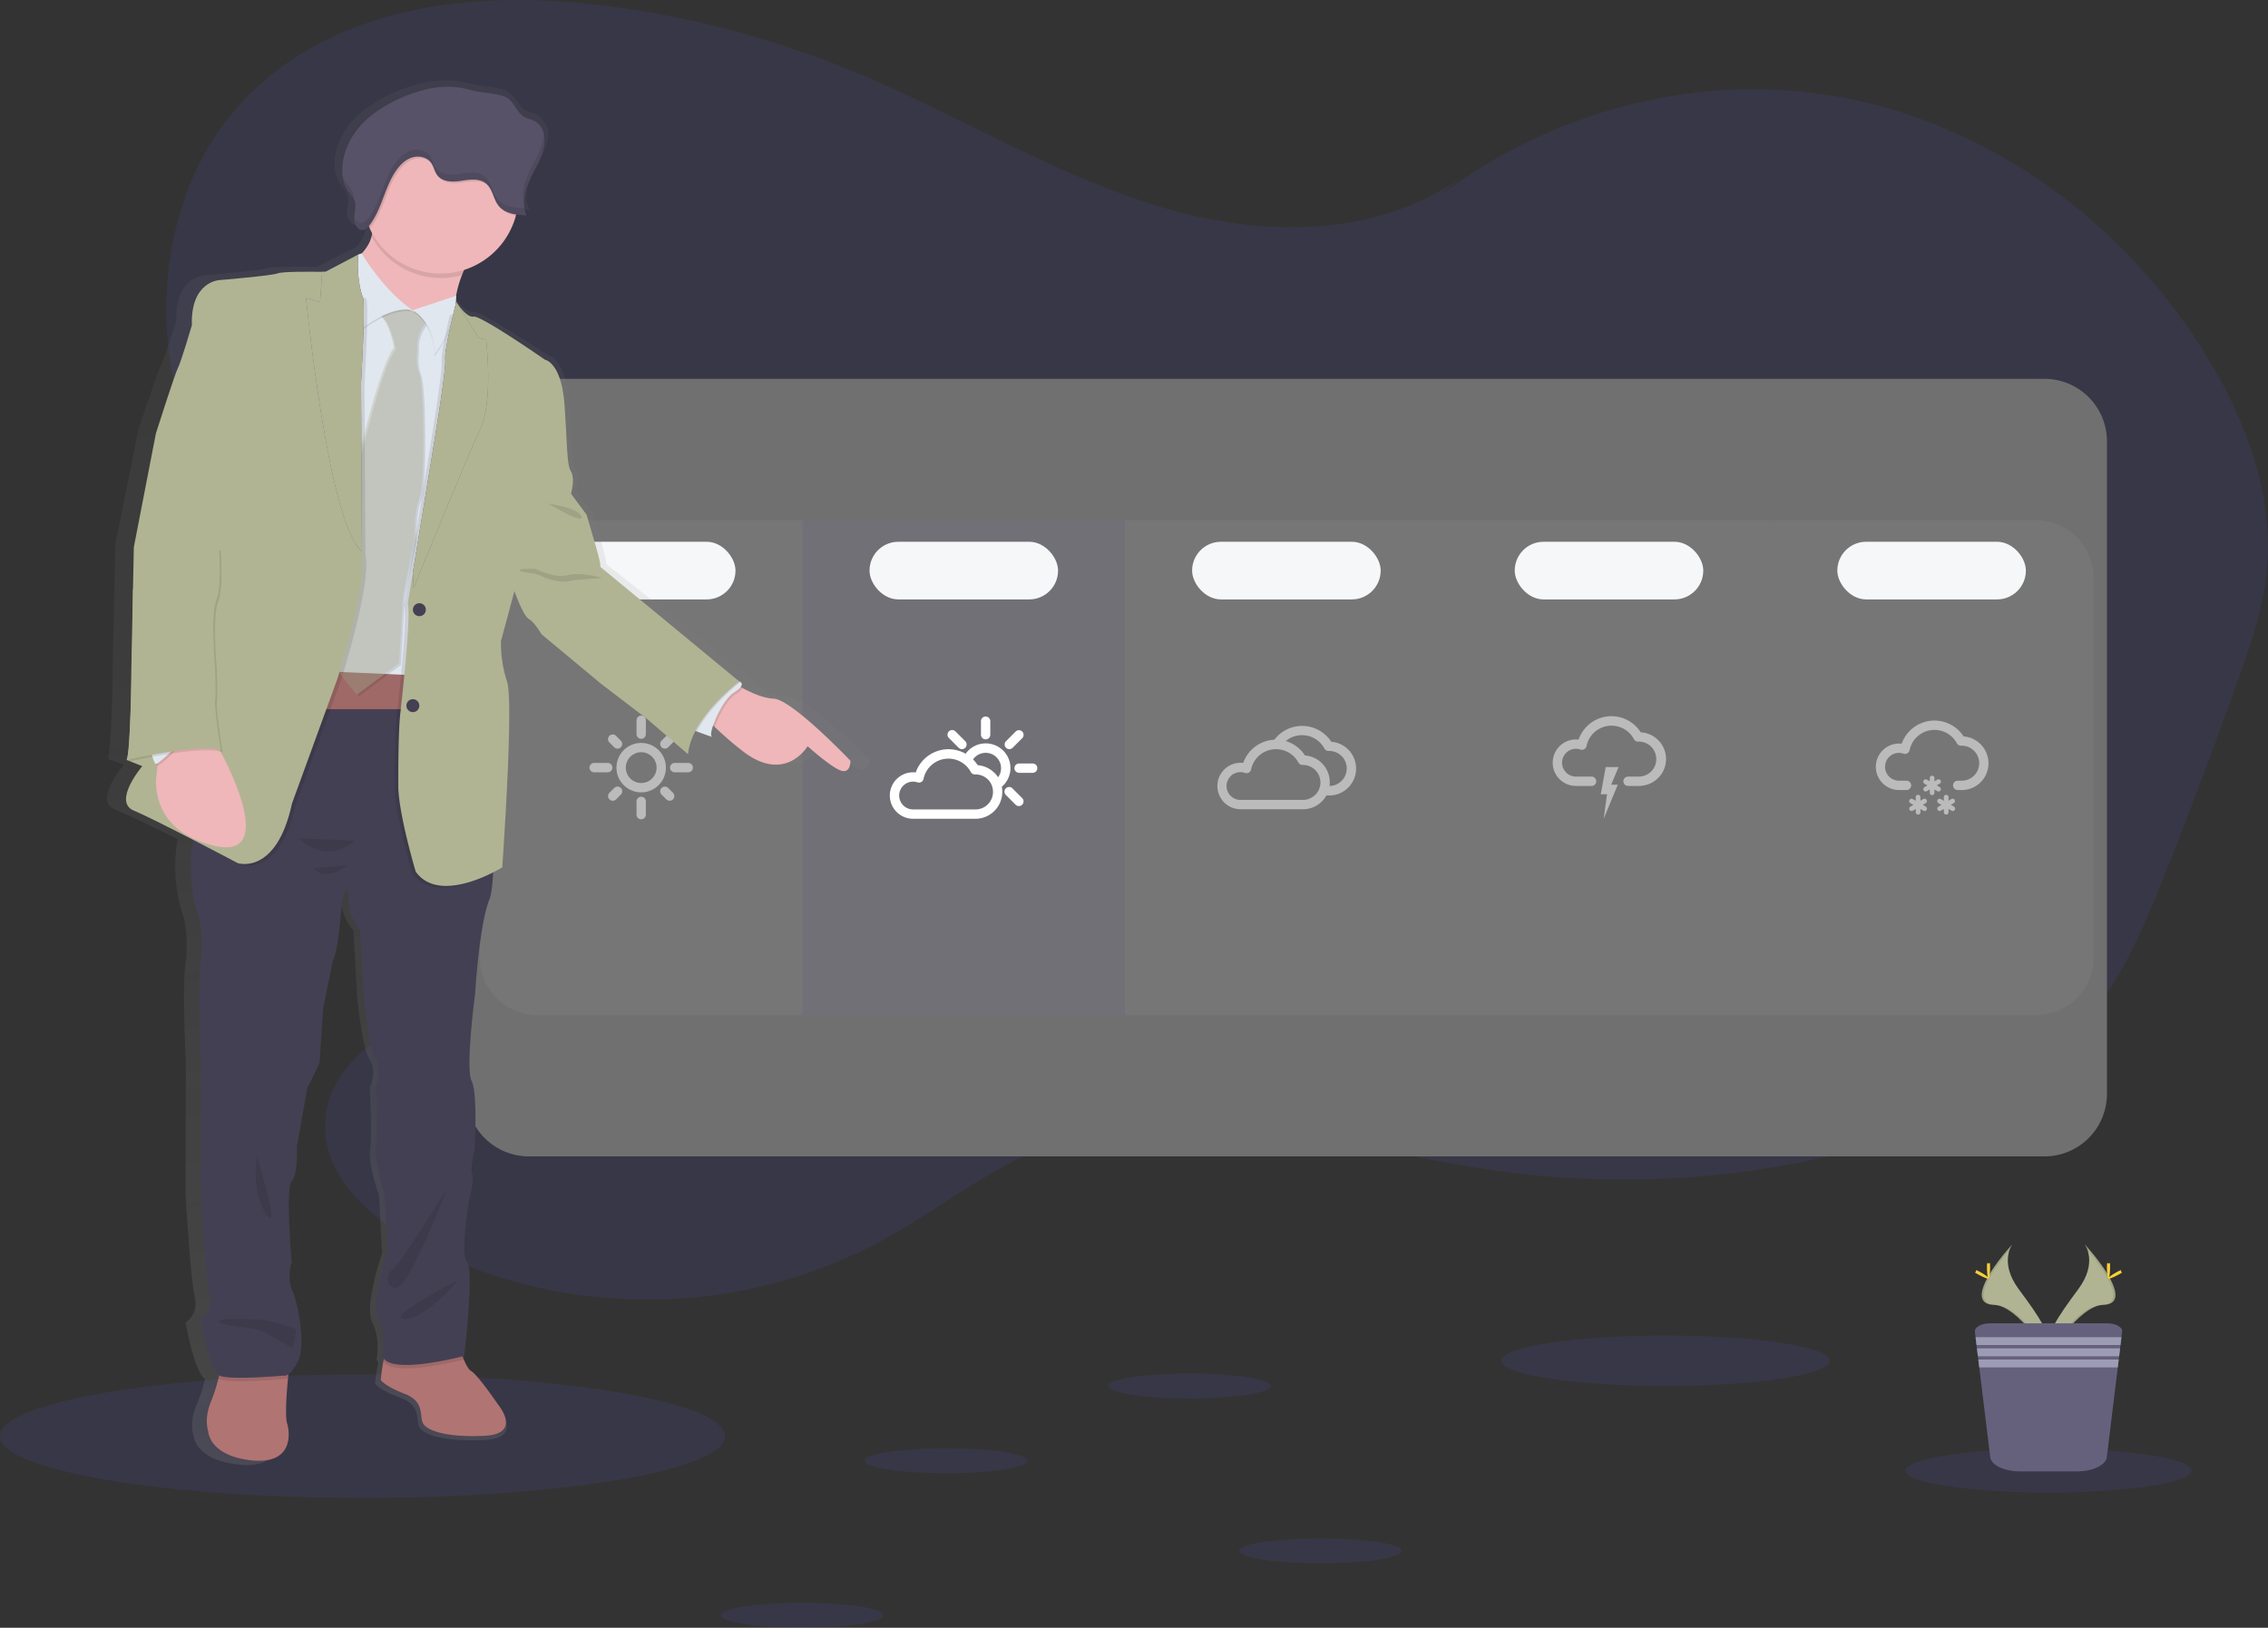 <svg xmlns="http://www.w3.org/2000/svg" xmlns:xlink="http://www.w3.org/1999/xlink" width="1101.083" height="790.446" viewBox="0 0 1101.083 790.446">
  <rect x="0" y="0" width="1101.083" height="790.446" fill="#333333" stroke="none"/>
  <defs>
    <linearGradient id="linear-gradient" x1="0.5" y1="1" x2="0.5" gradientUnits="objectBoundingBox">
      <stop offset="0" stop-color="gray" stop-opacity="0.251"/>
      <stop offset="0.54" stop-color="gray" stop-opacity="0.122"/>
      <stop offset="1" stop-color="gray" stop-opacity="0.102"/>
    </linearGradient>
  </defs>
  <g id="Group_15" data-name="Group 15" transform="translate(0 -0.013)">
    <path id="Path_58" data-name="Path 58" d="M758.6,141.21c-43.78,30.47-100.57,28.5-150.34,12.65s-95.48-44.09-144-64.16A470.28,470.28,0,0,0,337.8,56.92c-61.8-7-130.81,1.53-173.87,50.8-47.95,54.87-44.27,153.82,7.59,204.19,26.38,25.62,60.93,38.19,91,58.19s58,53.22,55.45,91.83c-2.38,35.74-30,63.16-58.57,80.37-22.08,13.3-49.29,27.82-51.95,55.37-2.57,26.65,20.3,47.54,42.14,59.41,71.25,38.75,159,38.38,230-1,25.32-14,48.6-32.71,75.15-43.65,69.73-28.73,146.56.19,220.39,10.76a443.071,443.071,0,0,0,187.44-13.56c36.57-10.74,73.27-27.15,98.95-57.73,18.52-22,30.06-49.95,40.9-77.5q17.32-44.08,33.31-88.78c6.39-17.89,12.69-36.12,14.34-55.26,3-34.69-9.62-69-26.79-98.24-40.77-69.49-109.45-118.36-183.78-130.77s-153.09,11.83-210.77,64.88" transform="translate(-49.43 -54.77)" fill="#6c63ff" opacity="0.1"/>
    <ellipse id="Ellipse_11" data-name="Ellipse 11" cx="176" cy="29.99" rx="176" ry="29.99" transform="translate(0 667.44)" fill="#6c63ff" opacity="0.1"/>
    <path id="Path_143" data-name="Path 143" d="M30.34,0H766.12a30.34,30.34,0,0,1,30.34,30.34V347.25a30.34,30.34,0,0,1-30.34,30.34H30.34A30.34,30.34,0,0,1,0,347.25V30.34A30.34,30.34,0,0,1,30.34,0Z" transform="translate(226.43 183.98)" fill="#707070"/>
    <g id="Group_5" data-name="Group 5" opacity="0.2">
      <path id="Path_59" data-name="Path 59" d="M439.1,547.7H310.29a27.94,27.94,0,0,1-27.94-27.94V335.35a27.93,27.93,0,0,1,27.94-27.94H439.1Z" transform="translate(-49.43 -54.77)" fill="#fff" opacity="0.2"/>
    </g>
    <g id="Group_6" data-name="Group 6" opacity="0.2">
      <path id="Path_60" data-name="Path 60" d="M1037.87,547.7H909.07V307.41h128.8a27.93,27.93,0,0,1,27.94,27.94V519.76A27.94,27.94,0,0,1,1037.87,547.7Z" transform="translate(-49.43 -54.77)" fill="#fff" opacity="0.2"/>
    </g>
    <g id="Group_7" data-name="Group 7" opacity="0.2">
      <rect id="Rectangle_51" data-name="Rectangle 51" width="156.74" height="240.29" transform="translate(702.9 252.63)" fill="#fff" opacity="0.2"/>
    </g>
    <g id="Group_8" data-name="Group 8" opacity="0.2">
      <rect id="Rectangle_52" data-name="Rectangle 52" width="156.74" height="240.29" transform="translate(546.16 252.63)" fill="#fff" opacity="0.2"/>
    </g>
    <g id="Group_9" data-name="Group 9" opacity="0.2">
      <rect id="Rectangle_53" data-name="Rectangle 53" width="156.74" height="240.29" transform="translate(389.42 252.63)" fill="#6c63ff" opacity="0.2"/>
    </g>
    <path id="Path_61" data-name="Path 61" d="M527.94,413.82a2.27,2.27,0,0,1-2.27-2.27V405a2.27,2.27,0,1,1,4.54,0v6.57a2.27,2.27,0,0,1-2.27,2.25Z" transform="translate(-49.43 -54.77)" fill="#fff"/>
    <path id="Path_62" data-name="Path 62" d="M516.44,418.58a2.26,2.26,0,0,1-1.6-.66l-4.64-4.65a2.27,2.27,0,1,1,3.2-3.21l4.65,4.65a2.27,2.27,0,0,1-1.61,3.87Z" transform="translate(-49.43 -54.77)" fill="#fff"/>
    <path id="Path_63" data-name="Path 63" d="M544.09,446.22a2.28,2.28,0,0,1-1.61-.66l-4.64-4.65a2.27,2.27,0,1,1,3.21-3.2l4.64,4.64a2.27,2.27,0,0,1-1.6,3.87Z" transform="translate(-49.43 -54.77)" fill="#fff"/>
    <path id="Path_64" data-name="Path 64" d="M550.77,430.08H544.2a2.27,2.27,0,1,1,0-4.54h6.57a2.27,2.27,0,1,1,0,4.54Z" transform="translate(-49.43 -54.77)" fill="#fff"/>
    <path id="Path_65" data-name="Path 65" d="M539.44,418.58a2.27,2.27,0,0,1-1.6-3.87l4.64-4.65a2.27,2.27,0,1,1,3.21,3.21l-4.64,4.65A2.3,2.3,0,0,1,539.44,418.58Z" transform="translate(-49.43 -54.77)" fill="#fff"/>
    <path id="Path_66" data-name="Path 66" d="M540,427.81a12,12,0,0,0-21.77-7A16.87,16.87,0,0,0,494,429.89a11.287,11.287,0,1,0-1.27,22.5H523a13.308,13.308,0,0,0,3-.35,13.05,13.05,0,0,0,9.79-15.19,12,12,0,0,0,4.21-9.04Zm-15,19.81a8.079,8.079,0,0,1-2,.23H492.68a6.75,6.75,0,0,1-1.55-13.31,6.861,6.861,0,0,1,1.56-.19,6.6,6.6,0,0,1,2.15.36,2.29,2.29,0,0,0,1.86-.18,2.26,2.26,0,0,0,1.09-1.51,12.34,12.34,0,0,1,22.89-3.45.31.31,0,0,1,.05.1,2.3,2.3,0,0,0,2.07,1.19h.25a8.46,8.46,0,0,1,7.24,4,8.78,8.78,0,0,1,1,2.5,9.19,9.19,0,0,1,.23,1.87A8.51,8.51,0,0,1,525,447.62Zm6.08-18.54a13.2,13.2,0,0,0-7-2.73,16.787,16.787,0,0,0-2.25-2.78A7.469,7.469,0,1,1,534,432.231a13.081,13.081,0,0,0-2.921-3.151Z" transform="translate(-49.43 -54.77)" fill="#fff"/>
    <g id="Group_10" data-name="Group 10" opacity="0.5">
      <path id="Path_67" data-name="Path 67" d="M707.44,425a13,13,0,0,0-11.69-10,16.87,16.87,0,0,0-27.63-1A16.87,16.87,0,0,0,653,425.26a11.29,11.29,0,1,0-1.29,22.51H682a13.286,13.286,0,0,0,3-.35,13.05,13.05,0,0,0,8.38-6.34h1.34a13.309,13.309,0,0,0,3-.35A13.06,13.06,0,0,0,707.44,425Zm-19.77,16a8.5,8.5,0,0,1-3.67,2,8.761,8.761,0,0,1-2,.23H651.66a6.75,6.75,0,0,1-1.55-13.32,6.87,6.87,0,0,1,3,0,5.932,5.932,0,0,1,.72.21,2.29,2.29,0,0,0,3-1.7,12.37,12.37,0,0,1,12.08-9.83,11.809,11.809,0,0,1,1.69.12,12.34,12.34,0,0,1,9.17,6.36,2.24,2.24,0,0,0,2.06,1.19H682a8.5,8.5,0,0,1,5.63,14.85Zm9-4.77a8.177,8.177,0,0,1-1.77.23,12.859,12.859,0,0,0-.23-4.81,13,13,0,0,0-11.69-10,16.88,16.88,0,0,0-9.32-7,12.32,12.32,0,0,1,18.74,3.62,2.26,2.26,0,0,0,2.07,1.19h.25a8.5,8.5,0,0,1,2,16.77Z" transform="translate(-49.43 -54.77)" fill="#fff"/>
    </g>
    <g id="Group_11" data-name="Group 11" opacity="0.5">
      <path id="Path_68" data-name="Path 68" d="M998,446.46l-1.46-.85,1.46-.84a1.149,1.149,0,0,0-1.13-2l-1.47.85V442a1.14,1.14,0,1,0-2.27,0v1.67l-1.45-.84a1.149,1.149,0,1,0-1.13,2l1.45.83-1.45.84a1.138,1.138,0,0,0,.59,2.12,1,1,0,0,0,.56-.16l1.45-.83v1.69a1.14,1.14,0,0,0,2.27,0v-1.69l1.47.84a1,1,0,0,0,.56.16,1.16,1.16,0,0,0,1-.57,1.14,1.14,0,0,0-.45-1.6Z" transform="translate(-49.43 -54.77)" fill="#fff"/>
      <path id="Path_69" data-name="Path 69" d="M991.17,437l-1.46-.84,1.46-.85a1.134,1.134,0,0,0-1.14-1.96l-1.46.85v-1.68a1.14,1.14,0,0,0-2.27,0v1.67l-1.45-.83a1.149,1.149,0,0,0-1.13,2l1.45.84-1.45.83a1.136,1.136,0,0,0,1.13,1.97l1.45-.84v1.7a1.14,1.14,0,0,0,2.27,0v-1.7L990,439a1.18,1.18,0,0,0,.57.15,1.14,1.14,0,0,0,.57-2.12Z" transform="translate(-49.43 -54.77)" fill="#fff"/>
      <path id="Path_70" data-name="Path 70" d="M984.36,446.46l-1.46-.85,1.46-.84a1.149,1.149,0,0,0-1.13-2l-1.47.85V442a1.14,1.14,0,1,0-2.27,0v1.67l-1.44-.84a1.151,1.151,0,1,0-1.14,2l1.45.83-1.45.84a1.138,1.138,0,0,0,.59,2.12,1.1,1.1,0,0,0,.57-.16l1.44-.83v1.69a1.14,1.14,0,0,0,2.27,0v-1.69l1.47.84a1,1,0,0,0,.56.16,1.14,1.14,0,0,0,.57-2.12Z" transform="translate(-49.43 -54.77)" fill="#fff"/>
      <path id="Path_71" data-name="Path 71" d="M1014.44,422.4a13.05,13.05,0,0,0-11.69-10,16.88,16.88,0,0,0-30.08,3.53,11.29,11.29,0,1,0-1.29,22.51H975a2.27,2.27,0,0,0,0-4.54h-3.65a6.753,6.753,0,0,1-1.56-13.32,6.84,6.84,0,0,1,3.72.17,2.27,2.27,0,0,0,3-1.69,12.34,12.34,0,0,1,22.94-3.35,2.26,2.26,0,0,0,2.06,1.19h.26a8.5,8.5,0,0,1,2,16.77,8.74,8.74,0,0,1-2,.23h-1.89a2.27,2.27,0,1,0,0,4.54h1.89a13,13,0,0,0,12.69-16.05Z" transform="translate(-49.43 -54.77)" fill="#fff"/>
    </g>
    <g id="Group_12" data-name="Group 12" opacity="0.5">
      <path id="Path_72" data-name="Path 72" d="M848,436.1a13.29,13.29,0,0,1-3,.35h-5.17a2.27,2.27,0,0,1,0-4.54H845a8.759,8.759,0,0,0,2-.23,8.5,8.5,0,0,0-2-16.77h-.26a2.24,2.24,0,0,1-2.06-1.19,12.35,12.35,0,0,0-23,3.35,2.26,2.26,0,0,1-3,1.69,6.75,6.75,0,1,0-2.16,13.15h7.6a2.27,2.27,0,1,1,0,4.54h-7.6a11.291,11.291,0,1,1,1.29-22.51A16.87,16.87,0,0,1,846,410.41a13,13,0,0,1,2,25.69Z" transform="translate(-49.43 -54.77)" fill="#fff"/>
      <path id="Path_73" data-name="Path 73" d="M782.21,381.09h3.2l-6.85,16.54,1.64-11.92h-3.05l2.41-13.21h6.23Z" fill="#fff"/>
    </g>
    <g id="Group_13" data-name="Group 13" opacity="0.5">
      <path id="Path_74" data-name="Path 74" d="M360.72,413.56a2.27,2.27,0,0,1-2.26-2.27v-6.57a2.27,2.27,0,1,1,4.53,0v6.57A2.27,2.27,0,0,1,360.72,413.56Z" transform="translate(-49.43 -54.77)" fill="#fff"/>
      <path id="Path_75" data-name="Path 75" d="M344.46,429.82h-6.57a2.27,2.27,0,0,1,0-4.54h6.57a2.27,2.27,0,0,1,0,4.54Z" transform="translate(-49.43 -54.77)" fill="#fff"/>
      <path id="Path_76" data-name="Path 76" d="M360.72,452.65a2.27,2.27,0,0,1-2.26-2.27v-6.57a2.27,2.27,0,0,1,4.53,0v6.57A2.27,2.27,0,0,1,360.72,452.65Z" transform="translate(-49.43 -54.77)" fill="#fff"/>
      <path id="Path_77" data-name="Path 77" d="M383.55,429.82H377a2.27,2.27,0,0,1,0-4.54h6.56a2.27,2.27,0,1,1,0,4.54Z" transform="translate(-49.43 -54.77)" fill="#fff"/>
      <path id="Path_78" data-name="Path 78" d="M360.72,439.56a12,12,0,1,1,12-12A12,12,0,0,1,360.72,439.56Zm0-19.48a7.47,7.47,0,1,0,7.48,7.47,7.47,7.47,0,0,0-7.48-7.47Z" transform="translate(-49.43 -54.77)" fill="#fff"/>
      <path id="Path_79" data-name="Path 79" d="M349.23,418.32a2.26,2.26,0,0,1-1.61-.66l-2.32-2.32a2.27,2.27,0,1,1,3.21-3.21l2.32,2.32a2.27,2.27,0,0,1-1.6,3.87Z" transform="translate(-49.43 -54.77)" fill="#fff"/>
      <path id="Path_80" data-name="Path 80" d="M346.9,443.64a2.27,2.27,0,0,1-1.6-3.87l2.32-2.32a2.27,2.27,0,1,1,3.21,3.21L348.51,443A2.3,2.3,0,0,1,346.9,443.64Z" transform="translate(-49.43 -54.77)" fill="#fff"/>
      <path id="Path_81" data-name="Path 81" d="M374.55,443.64a2.28,2.28,0,0,1-1.61-.66l-2.32-2.32a2.27,2.27,0,1,1,3.21-3.21l2.32,2.32a2.27,2.27,0,0,1-1.6,3.87Z" transform="translate(-49.43 -54.77)" fill="#fff"/>
      <path id="Path_82" data-name="Path 82" d="M372.22,418.32a2.27,2.27,0,0,1-1.6-3.87l2.32-2.32a2.27,2.27,0,1,1,3.21,3.21l-2.32,2.32a2.28,2.28,0,0,1-1.61.66Z" transform="translate(-49.43 -54.77)" fill="#fff"/>
    </g>
    <rect id="Rectangle_54" data-name="Rectangle 54" width="91.54" height="28" rx="14" transform="translate(265.53 263.1)" fill="#f6f7f9"/>
    <rect id="Rectangle_55" data-name="Rectangle 55" width="91.54" height="28" rx="14" transform="translate(422.14 263.1)" fill="#f6f7f9"/>
    <rect id="Rectangle_56" data-name="Rectangle 56" width="91.54" height="28" rx="14" transform="translate(578.76 263.1)" fill="#f6f7f9"/>
    <rect id="Rectangle_57" data-name="Rectangle 57" width="91.54" height="28" rx="14" transform="translate(735.38 263.1)" fill="#f6f7f9"/>
    <rect id="Rectangle_58" data-name="Rectangle 58" width="91.54" height="28" rx="14" transform="translate(892 263.1)" fill="#f6f7f9"/>
    <path id="Path_83" data-name="Path 83" d="M471.57,423.59s-29.84-29.95-39.18-30.38c-5.37-.24-11.57-2.93-15.87-5.16l-1.1-.58c1-1.31.47-2-.05-2.37a2.4,2.4,0,0,0-.55-.26l-71.14-56.2c.67-1.07-3.11-13-3.11-13l-3.78-12.43-8-10.35s2.23-7.24,0-10.86-1.77-12.14-3.33-32.79-10-21.93-10-21.93-32.7-21.7-36.46-21.06c-3.52.59-8.22-6.22-8.84-7.14l-.07-.1a.721.721,0,0,1-.06.24q.08-1.17.06-2.37h0v-.86h0A49.461,49.461,0,0,1,273,186c.28-.69.56-1.34.84-1.94A39.25,39.25,0,0,0,301.1,157c.06-.23.11-.46.17-.69,1.61.2,3.24.29,4.82.35h.3a13.38,13.38,0,0,1-1.07-3.41H305a15.181,15.181,0,0,1-.19-1.77c.12.39.25.78.4,1.17a21.76,21.76,0,0,1,1.62-10.53c1.83-4.65,4.64-8.88,6.65-13.46a20.35,20.35,0,0,0,2.07-9.87,11.669,11.669,0,0,0-.91-3.56,1,1,0,0,0,0,.16v.76A9.51,9.51,0,0,0,310,110.5c-1.8-.88-3.91-1.1-5.58-2.21-4.93-3.26-4.65-8.54-11.22-10.24-5.28-1.37-10.87-1.35-16.2-2.78-11.5-3.06-21.22-1.15-32.34,2.79-8.32,3.33-16.44,7.6-22.72,13.93s-10.56,15-10,23.82a16.31,16.31,0,0,0,2.31,7.92c1.33,2.08,3.33,3.81,4,6.17.8,2.72-.31,5.6-.32,8.44,0,2.58,1.81,5.6,4.24,5.56a2.91,2.91,0,0,0,1-.09,4.72,4.72,0,0,0,2.18-1.51c.15.34.3.68.46,1,.38.81.8,1.61,1.25,2.38-.07.43-.15.86-.25,1.27a19.25,19.25,0,0,1-5.05,8.41,3.79,3.79,0,0,0-1.7.54h0l-.49.24-16.22,8.18h-1.78c-5.24-.07-20.35-.19-22.67.74-2.82,1.15-30.09,3.34-30.09,3.34s-14.53.85-13.78,22c0,0-5.49,17.93-7.12,20.91s-11.26,32.07-11.26,32.07L105.42,319l-1.34,61.59s0,7-.22,15.31c-.49,13.82-1.18,25.28-2.14,27.27h0l1,.4a4,4,0,0,1-.16.46l.88-.2,6.23,2.32S94.3,443.6,105.42,448c5.49,2.17,18.5,8.46,30.27,14.27a75.86,75.86,0,0,0,3.07,38.52,63.9,63.9,0,0,1,.75,21.86c-1.77,11.07.15,47.69.15,47.69l-.15,64.16s2.37,41.16,4.45,50-4.45,12.5-4.45,12.5,4.27,24.19,9.45,27.4c-.1.47-.22,1-.35,1.47a79.79,79.79,0,0,1-3.91,11.58c-3.56,8.37-1.33,14.33-1.33,14.33s.29,11.79,21.63,14.2,20.46-12.5,18.68-18.17c-1.09-3.47-.3-14.25.49-22.11.06-.63.12-1.24.18-1.82,1.31-.84,3-2.63,5-6.45,4.14-8.23,0-28.1-3-34.63s-.3-13.63-.3-13.63-3.26-36.62,0-39.73,2.67-17,2.67-17l5.34-28.68,6.22-12.2,1.78-26.69,5-23.56s2.07-2,3.85-20.72,4.15-12.78,4.15-12.78c-.88,12.49,5.93,18.74,5.93,18.74l1.86,32.65s2.29,24.4,6.08,30.37,0,13.34,0,13.34,1.25,23.27.15,30.09,4.36,22.43,4.36,22.43l1.48,28.1s-8.89,25.26-4.74,33.5,2.08,17.88,2.08,17.88a4.169,4.169,0,0,0,.88,1.49c-.11.43-.22.87-.32,1.33a79,79,0,0,0-1.3,9.1s2.22,3,12.15,6.67,7.71,9.94,9.19,13.92,11.56,7.51,31.42,6.66,7.26-15.18,7.26-15.18-10.37-14.62-13.93-16.61c-1.23-.69-2.52-2.94-3.7-5.63-.22-.5-.43-1-.64-1.54l.83-.21s5.29-42,1.44-46,1.27-31.23,1.27-31.23,2.58-9.07,1.4-11.63,1.18-12.49,1.18-12.49,1.78-27-1.49-33.21,1.78-42.59,1.78-42.59,2.08-34.06,7.32-46.26c1-2.24,1.56-7,1.92-13.2,2.9-1.41,4.7-2.49,4.7-2.49s6-80.9,2.44-90.91A58.571,58.571,0,0,1,293,365l6.89-24.48s4.45,12.13,7.34,13.62,6.45,7.46,6.45,7.46l30.45,24.27,23.57,17.24,20.9,17.25A29.3,29.3,0,0,1,392.37,409l.74.27c3.86,1.39,8.76,3.11,7.56,2.41-.66-.39-.31-2.58.72-5.45l.89.86A171.743,171.743,0,0,0,416,418.48c22.11,16.88,33.72-2,33.72-2s11.12,9.64,16.6,11.77S471.57,423.59,471.57,423.59Z" transform="translate(-49.43 -54.77)" fill="url(#linear-gradient)"/>
    <path id="Path_84" data-name="Path 84" d="M234.29,725s2.12,3,11.55,6.62,7.32,9.86,8.73,13.81,11,7.46,29.86,6.61,6.9-15.06,6.9-15.06-9.86-14.51-13.24-16.48c-1.17-.68-2.39-2.92-3.52-5.58a104.231,104.231,0,0,1-3.81-11.61s-31.12,4.23-33.37,7.33a15.48,15.48,0,0,0-1.85,5.33,82.1,82.1,0,0,0-1.25,9.03Z" transform="translate(-49.43 -54.77)" fill="#b07473"/>
    <path id="Path_85" data-name="Path 85" d="M150.5,749.82s.28,11.69,20.56,14.08,19.43-12.39,17.74-18c-1-3.44-.28-14.14.47-21.94.47-5,.94-8.77.94-8.77s-34.08.71-33.8,2.54a22.87,22.87,0,0,1-.93,6.4,81.53,81.53,0,0,1-3.71,11.49C148.39,743.9,150.5,749.82,150.5,749.82Z" transform="translate(-49.43 -54.77)" fill="#b07473"/>
    <path id="Path_86" data-name="Path 86" d="M391,401.2c.58,1.2,2,3.24,5.47,6.64a165.646,165.646,0,0,0,13.05,11.31c21,16.75,32-2,32-2s10.56,9.58,15.78,11.69,5-4.65,5-4.65-28.3-29.68-37.18-30.11c-5.11-.24-11-2.9-15.08-5.12-3-1.64-5.06-3-5.06-3l-7.62,7.35-6.64,6.4S390.45,400,391,401.2Z" transform="translate(-49.43 -54.77)" fill="#efb7b9"/>
    <path id="Path_87" data-name="Path 87" d="M237.39,710.67a15.48,15.48,0,0,0-1.85,5.33c5.24,7.63,36.41-.37,39-1a104.231,104.231,0,0,1-3.81-11.61S239.64,707.57,237.39,710.67Z" transform="translate(-49.43 -54.77)" opacity="0.1"/>
    <path id="Path_88" data-name="Path 88" d="M155.48,724.11a3,3,0,0,0,.65.42c5.07,2.3,31-.06,31-.06a2.67,2.67,0,0,0,2.16-.53c.47-5,.94-8.77.94-8.77s-34.08.71-33.8,2.54a22.87,22.87,0,0,1-.95,6.4Z" transform="translate(-49.43 -54.77)" opacity="0.1"/>
    <path id="Path_89" data-name="Path 89" d="M146.12,500.84a66,66,0,0,1,.72,21.68c-1.69,11,.14,47.32.14,47.32l-.14,63.66s2.25,40.84,4.22,49.56-4.22,12.4-4.22,12.4,4.22,25.07,9.29,27.38,31-.06,31-.06,3.1,1.13,7-7,0-27.88-2.82-34.37-.28-13.52-.28-13.52-3.1-36.33,0-39.42,2.53-16.9,2.53-16.9l5.07-28.45L204.58,571l1.69-26.48,4.79-23.37s2-2,3.66-20.57,3.94-12.67,3.94-12.67c-.84,12.39,5.63,18.58,5.63,18.58l1.77,32.4s2.18,24.22,5.78,30.13,0,13.24,0,13.24,1.19,23.1.14,29.86,4.14,22.25,4.14,22.25l1.41,27.89s-8.45,25.06-4.5,33.23,2,17.74,2,17.74c3.1,9.87,39.75,0,39.75,0s5-41.68,1.37-45.62,1.21-31,1.21-31,2.45-9,1.33-11.54,1.12-12.4,1.12-12.4,1.69-26.76-1.41-32.95,1.69-42.25,1.69-42.25,2-33.8,6.95-45.91c.92-2.22,1.49-6.93,1.83-13.14,1.49-27.61-1.83-84.87-1.83-84.87l-13.78-18.88-14.38-.76L245,373.15l-26.06-1.38L193.2,370.4l-31.44-1.67s-6.47,58-15.64,83.1a66.07,66.07,0,0,0-2.91,10.76,78.45,78.45,0,0,0,2.91,38.25Z" transform="translate(-49.43 -54.77)" fill="#444053"/>
    <path id="Path_90" data-name="Path 90" d="M222.74,180l11.2,27.46,24.29,4s12.89,4.44,12.25-6.55c-.33-5.82,1.47-12,3.23-16.52a56.465,56.465,0,0,1,3.11-6.71s-49.85-28.1-47.1-18.59a12.45,12.45,0,0,1,.12,6.4C228.35,175.75,222.74,180,222.74,180Z" transform="translate(-49.43 -54.77)" fill="#efb7b9"/>
    <path id="Path_91" data-name="Path 91" d="M202.47,325.23H147.83l2.81,19.15h52.95Z" fill="#b07473"/>
    <path id="Path_92" data-name="Path 92" d="M202.47,325.23H147.83l2.81,19.15h52.95Z" opacity="0.1"/>
    <path id="Path_93" data-name="Path 93" d="M391,401.2c.58,1.2,2,3.24,5.47,6.64,1.85-5.43,6-13.33,10.2-16A11,11,0,0,0,410,389c-3-1.64-5.06-3-5.06-3l-7.62,7.35Z" transform="translate(-49.43 -54.77)" opacity="0.1"/>
    <path id="Path_94" data-name="Path 94" d="M383.71,408.45s1.86.72,4.08,1.55c3.67,1.39,8.33,3.1,7.18,2.39-1.82-1.12,4.52-17.32,10.89-21.4,4.74-3,3.85-4.44,3.08-5a1.9,1.9,0,0,0-.51-.25l-5.14-1.84Z" transform="translate(-49.43 -54.77)" fill="#e1e7ef"/>
    <path id="Path_95" data-name="Path 95" d="M229.72,163.13a12.45,12.45,0,0,1,.12,6.4,38.14,38.14,0,0,0,43.87,18.9,56.469,56.469,0,0,1,3.11-6.71S227,153.62,229.72,163.13Z" transform="translate(-49.43 -54.77)" opacity="0.1"/>
    <path id="Path_96" data-name="Path 96" d="M225.42,150a37.86,37.86,0,1,0,11.089-27,38.1,38.1,0,0,0-11.089,27Z" transform="translate(-49.43 -54.77)" fill="#efb7b9"/>
    <path id="Path_97" data-name="Path 97" d="M191.9,380.07l24.29,1.09,28,1.25,13.66.62,1-9.14,10.79-94.58,3.59-71.61h-9.72l-26.82-4.44-9.53-3.56h0L214.72,195l-10.14,20.71-3.38,94.84-8,59.83Z" transform="translate(-49.43 -54.77)" fill="#e1e7ef"/>
    <path id="Path_98" data-name="Path 98" d="M225.07,275.09s9.71-42.46,16.47-50.7c0,0-2.53-14.58-8.13-16.48s8.56-4.65,8.56-4.65l8.66,3,8.66,3.54s-7.61,6.76-6.34,15.63A22.79,22.79,0,0,0,254,237.27c2.32,5.92,2.74,53.87,0,60.21s-2.32,20.28-2.32,20.28L246,345l-1.9,32.74L223.59,393l-14.37-18Z" transform="translate(-49.43 -54.77)" opacity="0.1"/>
    <path id="Path_99" data-name="Path 99" d="M224.22,274.24s9.72-42.46,16.48-50.7c0,0-2.54-14.57-8.13-16.47s8.55-4.65,8.55-4.65l8.66,3,8.66,3.54s-7.6,6.76-6.33,15.63a22.85,22.85,0,0,0,1,11.83c2.33,5.91,2.75,53.87,0,60.2s-2.32,20.28-2.32,20.28l-5.7,27.25-1.91,32.74L222.69,392.1l-14.36-17.95Z" transform="translate(-49.43 -54.77)" fill="#b1b493" opacity="0.37"/>
    <path id="Path_100" data-name="Path 100" d="M270.89,199.25l-21.11,7s10.55,5.44,10.56,21.5C260.34,227.77,271.08,214.66,270.89,199.25Z" transform="translate(-49.43 -54.77)" opacity="0.1"/>
    <path id="Path_101" data-name="Path 101" d="M270.89,198.4l-21.11,7s10.55,5.44,10.56,21.49C260.34,226.92,271.08,213.82,270.89,198.4Z" transform="translate(-49.43 -54.77)" fill="#e1e7ef"/>
    <path id="Path_102" data-name="Path 102" d="M225.05,178.72s10.37,17.89,24.73,27.55c0,0-8.7-3.22-24.73,9C225.05,215.3,215.1,179.53,225.05,178.72Z" transform="translate(-49.43 -54.77)" opacity="0.1"/>
    <path id="Path_103" data-name="Path 103" d="M225.05,177.88s10.37,17.88,24.73,27.55c0,0-8.7-3.22-24.73,9C225.05,214.46,215.1,178.69,225.05,177.88Z" transform="translate(-49.43 -54.77)" fill="#e1e7ef"/>
    <path id="Path_104" data-name="Path 104" d="M383.71,408.45s1.86.72,4.08,1.55c6.28-12.14,19-22.27,21.15-24a1.9,1.9,0,0,0-.51-.25l-5.14-1.84Z" transform="translate(-49.43 -54.77)" opacity="0.1"/>
    <path id="Path_105" data-name="Path 105" d="M241.12,438.59c.64,14.15,8.45,40.35,8.45,40.35,9.82,13.6,31.56,3.62,39.27-.54,1.49-27.61-1.83-84.87-1.83-84.87l-13.78-18.88-14.38-.76,10.79-94.58,3.59-71.61h-5.37c-1.74,7.28-4.48,19.58-4,22.6.7,4.37-6.63,47.89-6.63,47.89l-9.06,55.44-2.48,15.11c.82,2.53.21,13.28-.72,24.41-.27,3.11-.55,6.26-.83,9.26-1,10.27-2,18.86-2,18.86C240.91,411,241.12,438.59,241.12,438.59Z" transform="translate(-49.43 -54.77)" opacity="0.1"/>
    <path id="Path_106" data-name="Path 106" d="M242.81,437.74c.64,14.16,8.45,40.35,8.45,40.35,12,16.69,42-2.11,42-2.11s5.7-80.27,2.32-90.2a60.23,60.23,0,0,1-2.95-19.65l6.54-24.29s4.23,12,7,13.52,6.12,7.39,6.12,7.39l28.94,24.08,22.39,17.11,19.86,17.11c1.48-17.74,24.93-35.27,24.93-35.27L340.83,330c.63-1.06-3-12.89-3-12.89l-3.59-12.33-7.6-10.27s2.11-7.18,0-10.77-1.69-12-3.17-32.53S314,229.46,314,229.46s-31-21.55-34.64-20.92c-3.35.6-7.82-6.16-8.41-7.08l-.06-.1s-6,23.73-5.33,28.1-6.63,47.88-6.63,47.88l-9.06,55.44-2.48,15.12c1.84,5.66-3.52,52.52-3.52,52.52C242.6,410.14,242.81,437.74,242.81,437.74Z" transform="translate(-49.43 -54.77)" fill="#b1b493"/>
    <path id="Path_107" data-name="Path 107" d="M143.21,462.59c12.11,6.24,23.34,12.19,23.34,12.19s18.74,6.2,26.34-29l21.83-59.85s.57-1.78,1.47-4.76c.74-2.43,1.7-5.67,2.73-9.39,4.29-15.25,10-38.54,7.91-47.68v-.71l-.43-81.81s2.31-38.46.87-41.63a1.657,1.657,0,0,0-.11-.24h0L214.72,195l-10.14,20.71-3.38,94.84-8,59.83-31.44-1.67s-6.47,58-15.64,83.1a66.069,66.069,0,0,0-2.91,10.78Z" transform="translate(-49.43 -54.77)" opacity="0.1"/>
    <path id="Path_108" data-name="Path 108" d="M114.44,448.45c10.57,4.36,50.42,25.48,50.42,25.48s18.74,6.21,26.34-29L213,385.08s15.35-47.75,12.11-61.83v-.71l-.43-81.82s2.31-38.45.87-41.62c-1.35-3-3-11.91-2.29-19.49.05-.4.09-.8.14-1.2l-.48.26-15.42,8.11h-1.69c-5-.07-19.34-.19-21.54.74-2.68,1.13-28.59,3.31-28.59,3.31s-13.8.84-13.09,21.86c0,0-5.22,17.79-6.76,20.74s-10.71,31.82-10.71,31.82l-10.71,55.22-1.26,61.11s-.14,39-2.25,42.25l7.6,3S103.88,444.08,114.44,448.45Z" transform="translate(-49.43 -54.77)" fill="#b1b493"/>
    <path id="Path_109" data-name="Path 109" d="M151.91,413.8l4.79,6.34s29.29,53.09-3.38,45.35S125.43,431,125.43,431l2-18.59Z" transform="translate(-49.43 -54.77)" fill="#efb7b9"/>
    <path id="Path_110" data-name="Path 110" d="M193.17,700.39c-.7-.14-12.11-4.93-20-4.93s-18.45-.85-17.18,1.27,16.48,2.39,20.84,4.5,13.66,7.89,14.51,8.17S193.17,700.39,193.17,700.39Z" transform="translate(-49.43 -54.77)" opacity="0.1"/>
    <path id="Path_111" data-name="Path 111" d="M271.75,676.45c-.14.84-16.9,19.66-26.19,18.84S271.75,676.45,271.75,676.45Z" transform="translate(-49.43 -54.77)" opacity="0.1"/>
    <path id="Path_112" data-name="Path 112" d="M266.82,631.52s-18,45.77-23.8,48.17-6.62-5.64-3.52-7.89S252.18,654.76,266.82,631.52Z" transform="translate(-49.43 -54.77)" opacity="0.1"/>
    <path id="Path_113" data-name="Path 113" d="M174.16,616.45s-3,16.9,4.5,27.89S174.16,616.45,174.16,616.45Z" transform="translate(-49.43 -54.77)" opacity="0.1"/>
    <path id="Path_114" data-name="Path 114" d="M221.48,463.23c.32-.26-26.9-1.41-26.9-1.41S206.83,475.2,221.48,463.23Z" transform="translate(-49.43 -54.77)" opacity="0.1"/>
    <path id="Path_115" data-name="Path 115" d="M218.1,474.92l-16.48,1.55S207.39,483.51,218.1,474.92Z" transform="translate(-49.43 -54.77)" opacity="0.1"/>
    <path id="Path_116" data-name="Path 116" d="M315.55,299.31s14.79,2,16.2,6.34S315.55,299.31,315.55,299.31Z" transform="translate(-49.43 -54.77)" opacity="0.1"/>
    <path id="Path_117" data-name="Path 117" d="M341.74,335.5c-1.12-.42-10.28-3.1-16.75-1.41s-15.64-3.1-15.64-3.1-9.29-.28-7.46,1,7.32.7,10.42,2.54,11.25,3.38,13.3,2.53S341.74,335.5,341.74,335.5Z" transform="translate(-49.43 -54.77)" opacity="0.1"/>
    <path id="Path_118" data-name="Path 118" d="M249.87,332.78l.34,7.65s25.91-63.65,32.38-77.32,2.83-43.37,2.83-43.37l-3.67-.85L271,201.46l-.06-.1s-6,23.73-5.33,28.1-6.63,47.88-6.63,47.88Z" transform="translate(-49.43 -54.77)" fill="#67647e"/>
    <path id="Path_119" data-name="Path 119" d="M198,199.46S208.65,309,225.14,322.54l-.43-81.82s2.31-38.45.87-41.62c-1.35-3-3-11.91-2.29-19.49l-.34-.94-15.42,8.11h-1.69l-1,14.61Z" transform="translate(-49.43 -54.77)" fill="#67647e"/>
    <path id="Path_120" data-name="Path 120" d="M249.87,332.78l.34,7.65s25.91-63.65,32.38-77.32,2.83-43.37,2.83-43.37l-3.67-.85L271,201.46l-.06-.1s-6,23.73-5.33,28.1-6.63,47.88-6.63,47.88Z" transform="translate(-49.43 -54.77)" fill="#b1b493"/>
    <path id="Path_121" data-name="Path 121" d="M198,199.46s1.969,20.254,5.558,44.645c4.68,31.808,12.182,70.717,21.582,78.435l-.43-81.82s2.31-38.45.87-41.62c-1.35-3-3-11.91-2.29-19.49l-.34-.94-15.42,8.11h-1.69l-1,14.61Z" transform="translate(-49.43 -54.77)" fill="#b1b493"/>
    <circle id="Ellipse_12" data-name="Ellipse 12" cx="3.15" cy="3.15" r="3.15" transform="translate(200.45 292.93)" fill="#444053"/>
    <circle id="Ellipse_13" data-name="Ellipse 13" cx="3.15" cy="3.15" r="3.15" transform="translate(197.29 339.54)" fill="#444053"/>
    <path id="Path_122" data-name="Path 122" d="M225.42,150a37.86,37.86,0,0,0,3.47,15.89l.5-.6c6.15-7.68,7.46-18.37,13-26.55,2-2.92,4.57-5.56,7.87-6.64s7.32-.25,9.35,2.62c1.28,1.82,1.66,4.2,3,6,2.58,3.39,7.53,3.3,11.68,2.67s8.87-1.34,12.07,1.43,3.43,7.53,6,10.74c2,2.45,4.92,3.57,8.05,4.1a38.09,38.09,0,1,0-75-9.63Z" transform="translate(-49.43 -54.77)" opacity="0.1"/>
    <path id="Path_123" data-name="Path 123" d="M246.81,101.17c-7.9,3.31-15.62,7.54-21.59,13.83s-10,14.86-9.55,23.63a16.87,16.87,0,0,0,2.2,7.86c1.26,2.06,3.16,3.78,3.83,6.12.76,2.7-.3,5.56-.3,8.37s2.07,6.16,4.71,5.42a5.1,5.1,0,0,0,2.44-1.93c6.14-7.67,7.45-18.37,12.94-26.54,2-2.92,4.57-5.56,7.87-6.64s7.33-.26,9.36,2.62c1.28,1.82,1.65,4.2,3,6,2.57,3.39,7.53,3.3,11.67,2.67s8.87-1.34,12.08,1.42,3.43,7.53,6,10.74c3.15,3.91,8.71,4.42,13.64,4.62-2-4.49-1.3-9.83.44-14.44s4.41-8.81,6.32-13.35a21,21,0,0,0,2-9.8c-.29-3.35-2-6.72-4.94-8.22-1.71-.88-3.72-1.1-5.31-2.2-4.69-3.23-4.42-8.48-10.66-10.16-5-1.36-10.33-1.34-15.39-2.75C266.61,95.36,257.38,97.26,246.81,101.17Z" transform="translate(-49.43 -54.77)" fill="#585268"/>
    <path id="Path_124" data-name="Path 124" d="M135.71,418.31s-8.59,8.45-9.72,8.31-2.81-7.61-2.81-7.61Z" transform="translate(-49.43 -54.77)" opacity="0.1"/>
    <path id="Path_125" data-name="Path 125" d="M134.87,417.46s-8.59,8.45-9.72,8.31-2.82-7.6-2.82-7.6Z" transform="translate(-49.43 -54.77)" fill="#e1e7ef"/>
    <path id="Path_126" data-name="Path 126" d="M111.77,424.65s36.62-8.45,45.77-4.51c0,0-3.38-20.7-2.82-24.5s-.14-17.05-.14-17.05-2.11-24.64.71-31.54,1.26-25.21,1.26-25.21l-41.68,19.85S114.31,419.15,111.77,424.65Z" transform="translate(-49.43 -54.77)" opacity="0.1"/>
    <path id="Path_127" data-name="Path 127" d="M110.93,423.8s36.61-8.45,45.77-4.51c0,0-3.38-20.7-2.82-24.5s-.14-17-.14-17-2.11-24.65.7-31.55,1.27-25.2,1.27-25.2L114,340.85S113.46,418.31,110.93,423.8Z" transform="translate(-49.43 -54.77)" fill="#b1b493"/>
    <g id="Group_14" data-name="Group 14" opacity="0.1">
      <path id="Path_128" data-name="Path 128" d="M304.3,155.33c-1.71-4.35-1-9.42.69-13.82,1.74-4.62,4.41-8.81,6.32-13.35a21,21,0,0,0,2-9.8,1,1,0,0,0,0-.16,12.08,12.08,0,0,1,.87,3.54,21,21,0,0,1-2,9.8c-1.91,4.54-4.57,8.73-6.31,13.35a22.32,22.32,0,0,0-1.57,10.44Z" transform="translate(-49.43 -54.77)"/>
      <path id="Path_129" data-name="Path 129" d="M225.54,163a5.17,5.17,0,0,0,2.45-1.93c6.14-7.67,7.45-18.37,12.94-26.54,2-2.92,4.57-5.56,7.86-6.64s7.33-.26,9.36,2.62c1.29,1.82,1.65,4.2,3,6,2.58,3.39,7.53,3.3,11.68,2.67s8.87-1.34,12.08,1.42,3.43,7.53,6,10.74c3.11,3.87,8.58,4.4,13.47,4.61a13.65,13.65,0,0,0,1,3.39c-4.94-.2-10.5-.71-13.65-4.62-2.58-3.21-2.91-8.06-6-10.74s-7.94-2.06-12.08-1.42-9.1.72-11.67-2.67c-1.34-1.77-1.71-4.15-3-6-2-2.88-6.07-3.7-9.36-2.62s-5.9,3.72-7.87,6.64c-5.49,8.17-6.8,18.87-12.94,26.54a5.1,5.1,0,0,1-2.44,1.93c-2.64.74-4.72-2.61-4.71-5.42v-.13C222.53,162.39,223.93,163.47,225.54,163Z" transform="translate(-49.43 -54.77)"/>
      <path id="Path_130" data-name="Path 130" d="M217.3,143.11c1.27,2.06,3.17,3.78,3.83,6.12a7.39,7.39,0,0,1,.27,2c-.86-1.68-2.25-3.1-3.25-4.72a15.46,15.46,0,0,1-2-5.79,14,14,0,0,0,1.15,2.39Z" transform="translate(-49.43 -54.77)"/>
    </g>
    <ellipse id="Ellipse_14" data-name="Ellipse 14" cx="79.78" cy="12.24" rx="79.78" ry="12.24" transform="translate(728.84 648.57)" fill="#6c63ff" opacity="0.1"/>
    <ellipse id="Ellipse_15" data-name="Ellipse 15" cx="39.46" cy="6.06" rx="39.46" ry="6.06" transform="translate(349.96 778.34)" fill="#6c63ff" opacity="0.1"/>
    <ellipse id="Ellipse_16" data-name="Ellipse 16" cx="39.46" cy="6.06" rx="39.46" ry="6.06" transform="translate(601.64 747.07)" fill="#6c63ff" opacity="0.1"/>
    <ellipse id="Ellipse_17" data-name="Ellipse 17" cx="39.46" cy="6.06" rx="39.46" ry="6.06" transform="translate(419.85 703.33)" fill="#6c63ff" opacity="0.1"/>
    <ellipse id="Ellipse_18" data-name="Ellipse 18" cx="39.46" cy="6.06" rx="39.46" ry="6.06" transform="translate(538.05 667)" fill="#6c63ff" opacity="0.1"/>
    <path id="Path_131" data-name="Path 131" d="M1061.5,659s6.64,8.69-3.07,21.8S1040.72,705,1044,713.13c0,0,14.64-24.35,26.57-24.69S1074.61,673.62,1061.5,659Z" transform="translate(-49.43 -54.77)" fill="#b1b493"/>
    <path id="Path_132" data-name="Path 132" d="M1061.5,659a10.93,10.93,0,0,1,1.36,2.73c11.63,13.66,17.83,26.42,6.64,26.74-10.41.29-22.91,18.92-25.9,23.62a10.322,10.322,0,0,0,.36,1.07s14.64-24.35,26.57-24.69S1074.61,673.62,1061.5,659Z" transform="translate(-49.43 -54.77)" opacity="0.1"/>
    <path id="Path_133" data-name="Path 133" d="M1073.85,670c0,3.06-.35,5.54-.77,5.54s-.77-2.48-.77-5.54.43-1.61.86-1.61S1073.85,667,1073.85,670Z" transform="translate(-49.43 -54.77)" fill="#ffd037"/>
    <path id="Path_134" data-name="Path 134" d="M1078.08,673.69c-2.68,1.47-5,2.35-5.22,2s1.81-1.86,4.49-3.32,1.63-.4,1.83,0S1080.77,672.23,1078.08,673.69Z" transform="translate(-49.43 -54.77)" fill="#ffd037"/>
    <path id="Path_135" data-name="Path 135" d="M1026.41,659s-6.64,8.69,3.07,21.8,17.71,24.2,14.52,32.33c0,0-14.65-24.35-26.57-24.69S1013.3,673.62,1026.41,659Z" transform="translate(-49.43 -54.77)" fill="#b1b493"/>
    <path id="Path_136" data-name="Path 136" d="M1026.41,659a10.737,10.737,0,0,0-1.35,2.73c-11.63,13.66-17.83,26.42-6.65,26.74,10.41.29,22.91,18.92,25.9,23.62a10.29,10.29,0,0,1-.35,1.07s-14.65-24.35-26.57-24.69S1013.3,673.62,1026.41,659Z" transform="translate(-49.43 -54.77)" opacity="0.1"/>
    <path id="Path_137" data-name="Path 137" d="M1014.07,670c0,3.06.34,5.54.76,5.54s.77-2.48.77-5.54-.43-1.61-.85-1.61S1014.07,667,1014.07,670Z" transform="translate(-49.43 -54.77)" fill="#ffd037"/>
    <path id="Path_138" data-name="Path 138" d="M1009.83,673.69c2.68,1.47,5,2.35,5.23,2s-1.81-1.86-4.5-3.32-1.62-.4-1.82,0S1007.15,672.23,1009.83,673.69Z" transform="translate(-49.43 -54.77)" fill="#ffd037"/>
    <ellipse id="Ellipse_19" data-name="Ellipse 19" cx="69.45" cy="10.66" rx="69.45" ry="10.66" transform="translate(925.08 703.49)" fill="#6c63ff" opacity="0.1"/>
    <path id="Path_139" data-name="Path 139" d="M1079.7,701.43l-.33,2.71-.47,3.83-.19,1.6-.47,3.83-.2,1.6-.46,3.83-5.32,43.56c-.47,3.89-6.83,6.92-14.5,6.92h-27.61c-7.67,0-14-3-14.49-6.92l-5.32-43.56-.47-3.83-.19-1.6-.48-3.83L1009,708l-.46-3.83-.34-2.71c-.26-2.2,3.17-4.06,7.51-4.06h56.48C1076.53,697.37,1080,699.23,1079.7,701.43Z" transform="translate(-49.43 -54.77)" fill="#65617d"/>
    <path id="Path_140" data-name="Path 140" d="M1029.94,649.37l-.47,3.82H959.58l-.46-3.82Z" fill="#9d9cb5"/>
    <path id="Path_141" data-name="Path 141" d="M1029.28,654.79l-.46,3.84H960.25l-.47-3.84Z" fill="#9d9cb5"/>
    <path id="Path_142" data-name="Path 142" d="M1028.61,660.22l-.46,3.83H960.91l-.46-3.83Z" fill="#9d9cb5"/>
  </g>
</svg>
